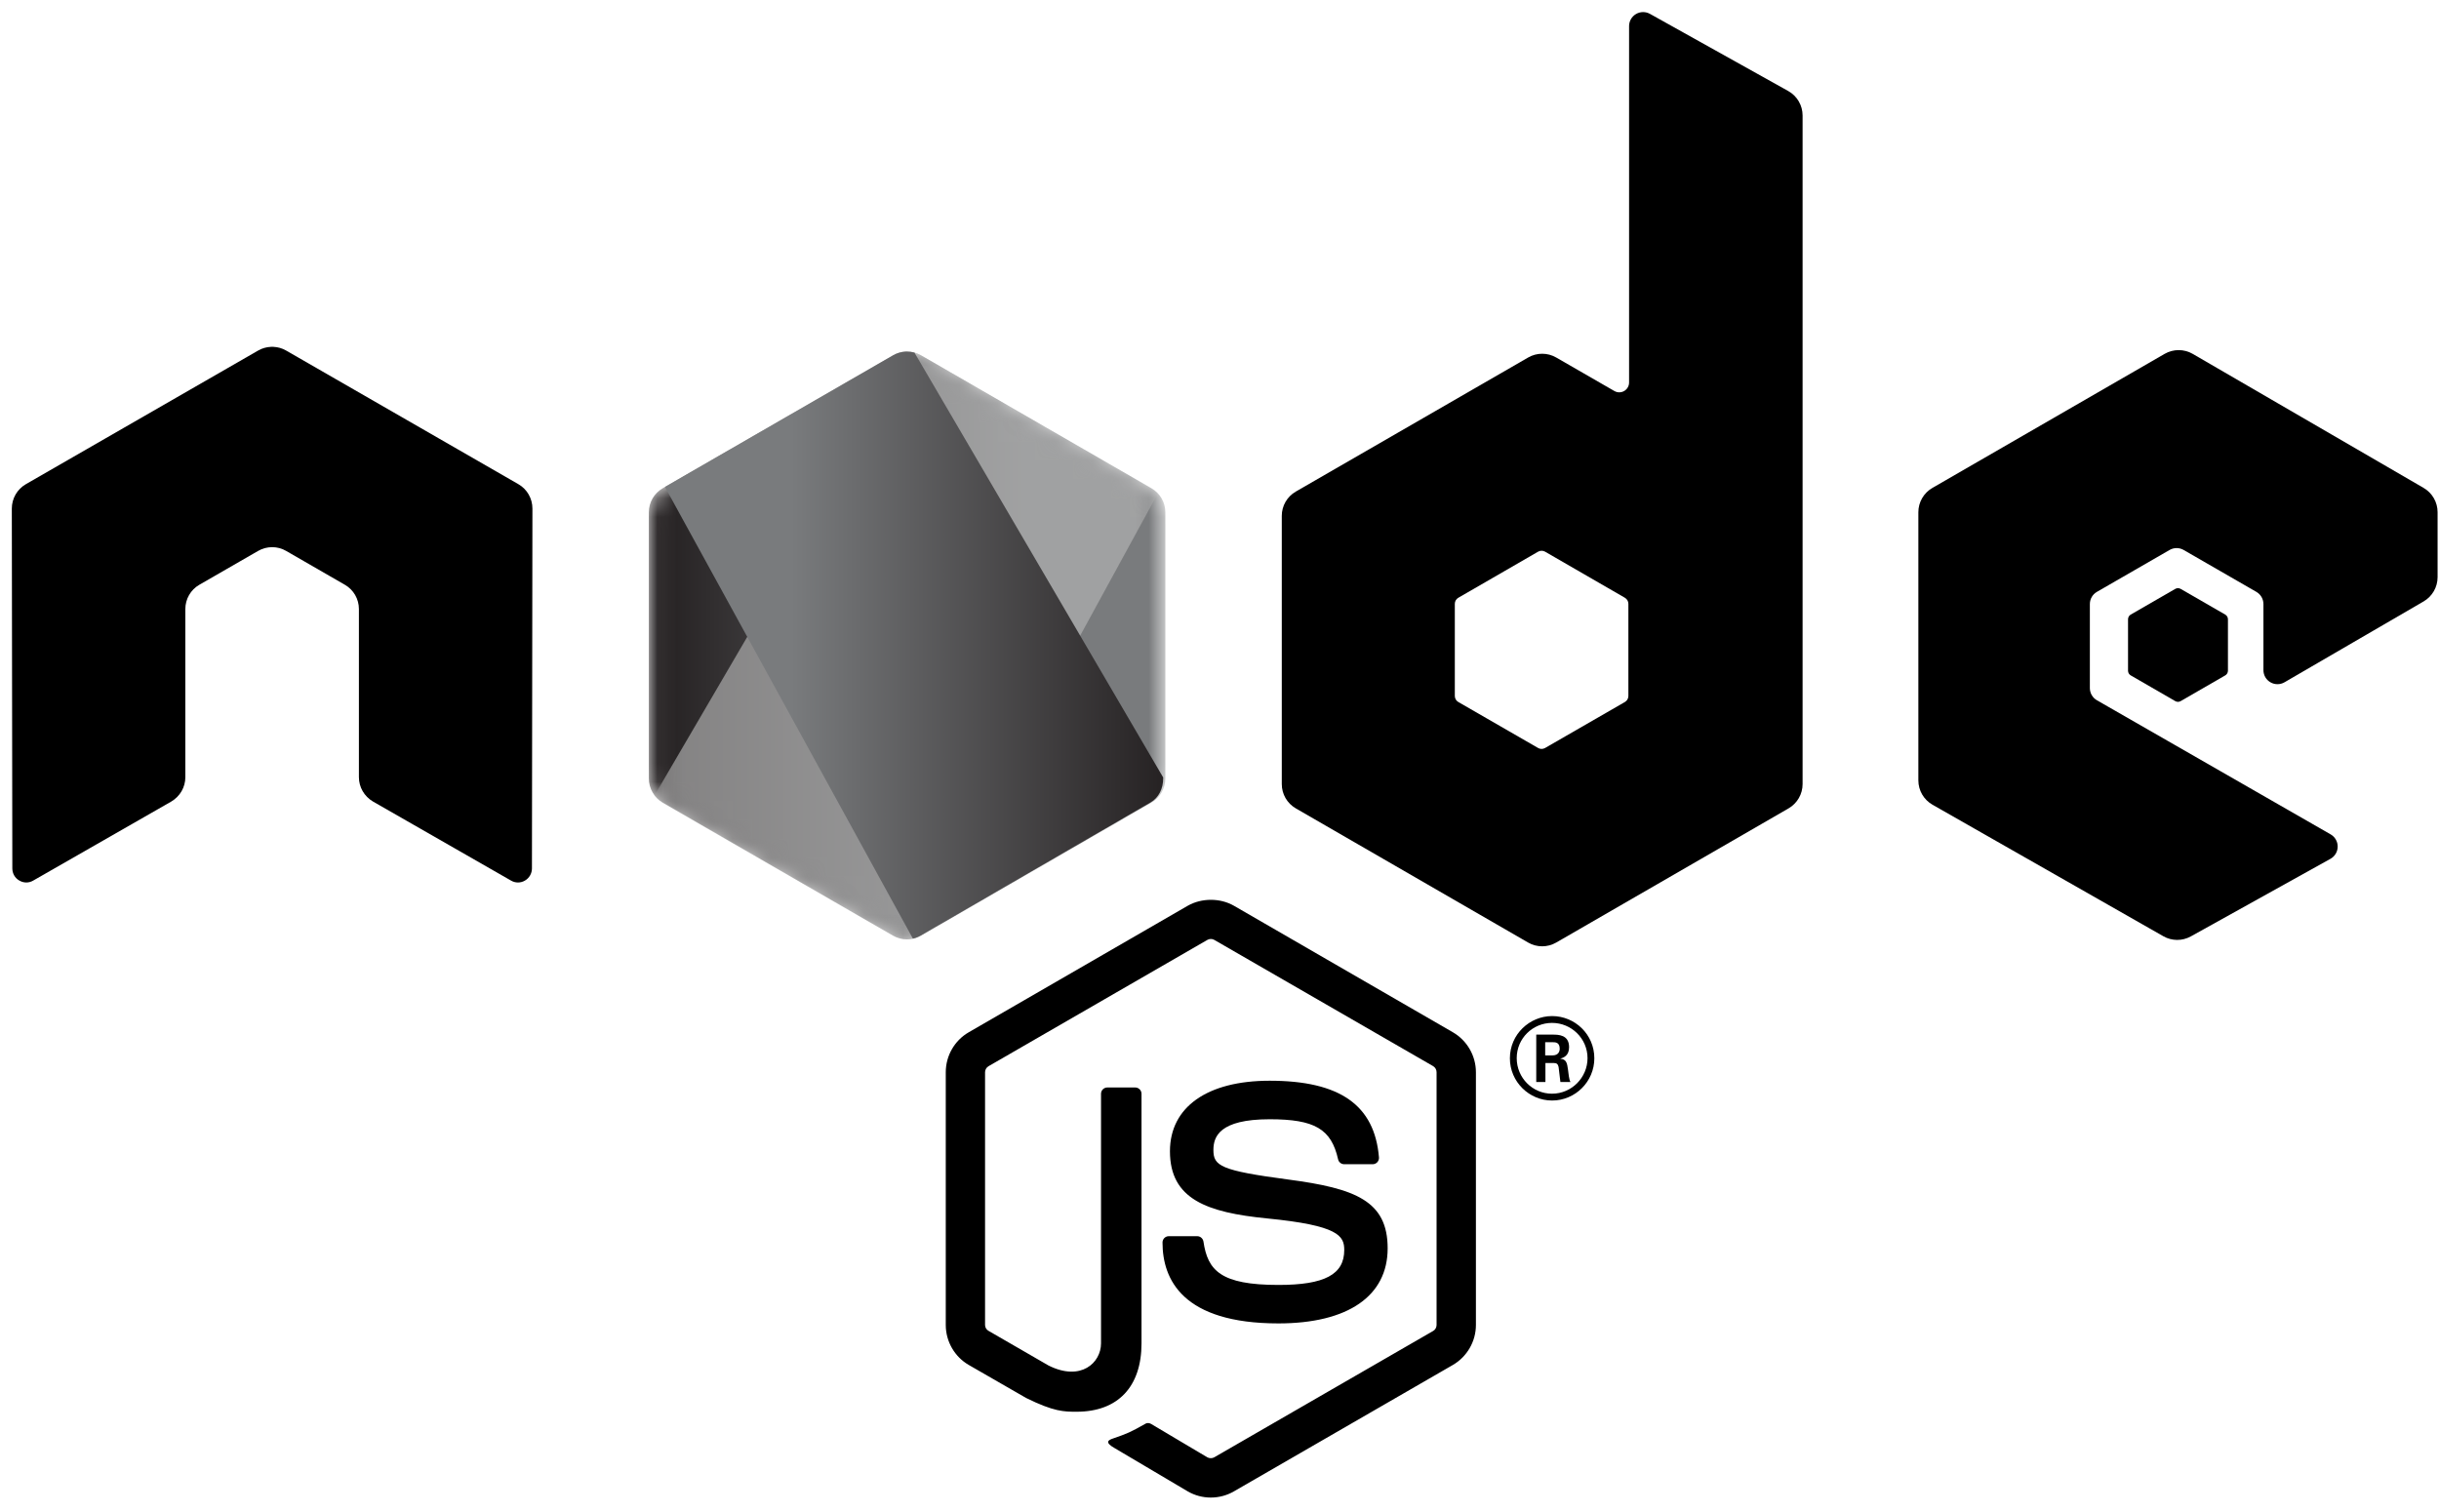 <?xml version="1.0" encoding="UTF-8"?>
<svg width="129px" height="80px" viewBox="0 0 129 80" version="1.1" xmlns="http://www.w3.org/2000/svg" xmlns:xlink="http://www.w3.org/1999/xlink">
    <!-- Generator: Sketch 41.2 (35397) - http://www.bohemiancoding.com/sketch -->
    <title>black/icon/nodejs</title>
    <desc>Created with Sketch.</desc>
    <defs>
        <path d="M12.979,31.068 L0.793,24.034 C0.338,23.772 0.057,23.286 0.057,22.76 L0.057,22.76 L0.057,8.681 C0.057,8.155 0.338,7.669 0.793,7.406 L0.793,7.406 L12.979,0.366 C13.434,0.103 13.996,0.103 14.452,0.366 L14.452,0.366 L26.64,7.406 C27.096,7.669 27.376,8.155 27.376,8.681 L27.376,8.681 L27.376,22.759 C27.376,23.286 27.096,23.772 26.64,24.034 L26.64,24.034 L14.451,31.068 C14.223,31.2 13.969,31.265 13.715,31.265 L13.715,31.265 C13.461,31.265 13.207,31.2 12.979,31.068" id="path-1"></path>
        <linearGradient x1="-0.001%" y1="50%" x2="100%" y2="50%" id="linearGradient-3">
            <stop stop-color="#231F20" offset="0%"></stop>
            <stop stop-color="#231F20" offset="0.53%"></stop>
            <stop stop-color="#797B7D" offset="72.539%"></stop>
            <stop stop-color="#797B7D" offset="100%"></stop>
        </linearGradient>
        <path d="M12.982,31.068 L0.793,24.034 C0.338,23.772 0.057,23.286 0.057,22.759 L0.057,22.759 L0.057,8.681 C0.057,8.155 0.338,7.669 0.793,7.406 L0.793,7.406 L12.982,0.366 C13.437,0.103 13.999,0.103 14.454,0.366 L14.454,0.366 L26.64,7.406 C27.096,7.669 27.376,8.155 27.376,8.681 L27.376,8.681 L27.376,22.76 C27.376,23.286 27.096,23.772 26.64,24.034 L26.64,24.034 L14.454,31.068 C14.226,31.2 13.972,31.265 13.718,31.265 L13.718,31.265 C13.464,31.265 13.21,31.2 12.982,31.068" id="path-4"></path>
        <polygon id="path-6" points="0.053 31.221 26.661 31.221 26.661 0.171 0.053 0.171"></polygon>
        <linearGradient x1="-3.953%" y1="50%" x2="102.997%" y2="50%" id="linearGradient-8">
            <stop stop-color="#797B7D" offset="0%"></stop>
            <stop stop-color="#797B7D" offset="27.461%"></stop>
            <stop stop-color="#231F20" offset="99.47%"></stop>
            <stop stop-color="#231F20" offset="100%"></stop>
        </linearGradient>
    </defs>
    <g id="Page-2" stroke="none" stroke-width="1" fill="none" fill-rule="evenodd">
        <g id="Desktop-Landscape" transform="translate(-969, -1252)">
            <g id="Black" transform="translate(70, 1100)">
                <g id="black/icon/nodejs" transform="translate(881, 137)">
                    <rect id="Rectangle" x="0" y="0" width="165" height="110"></rect>
                    <g id="g10" transform="translate(82.5, 55) scale(1, -1) translate(-82.5, -55) translate(18, 15)">
                        <g id="g12" fill="#000000">
                            <path d="M64.039,0.784 C63.615,0.784 63.194,0.895 62.824,1.109 L58.955,3.398 C58.378,3.721 58.66,3.836 58.85,3.902 C59.621,4.17 59.777,4.231 60.599,4.698 C60.685,4.746 60.799,4.728 60.887,4.676 L63.859,2.911 C63.967,2.852 64.119,2.852 64.218,2.911 L75.804,9.599 C75.912,9.661 75.981,9.785 75.981,9.913 L75.981,23.284 C75.981,23.415 75.912,23.537 75.802,23.603 L64.22,30.285 C64.113,30.347 63.971,30.347 63.863,30.285 L52.284,23.601 C52.172,23.537 52.1,23.411 52.1,23.284 L52.1,9.913 C52.1,9.785 52.172,9.663 52.283,9.603 L55.457,7.769 C57.179,6.908 58.234,7.922 58.234,8.941 L58.234,22.143 C58.234,22.329 58.384,22.476 58.57,22.476 L60.039,22.476 C60.223,22.476 60.375,22.329 60.375,22.143 L60.375,8.941 C60.375,6.642 59.124,5.324 56.944,5.324 C56.275,5.324 55.747,5.324 54.275,6.05 L51.237,7.799 C50.487,8.233 50.022,9.044 50.022,9.913 L50.022,23.284 C50.022,24.152 50.487,24.964 51.237,25.396 L62.824,32.091 C63.557,32.506 64.532,32.506 65.259,32.091 L76.844,25.396 C77.595,24.962 78.062,24.152 78.062,23.284 L78.062,9.913 C78.062,9.044 77.595,8.236 76.844,7.799 L65.259,1.109 C64.888,0.895 64.468,0.784 64.039,0.784" id="path22"></path>
                            <path d="M67.618,9.996 C62.548,9.996 61.486,12.324 61.486,14.276 C61.486,14.461 61.635,14.61 61.82,14.61 L63.318,14.61 C63.486,14.61 63.625,14.489 63.651,14.326 C63.877,12.801 64.552,12.031 67.618,12.031 C70.059,12.031 71.098,12.583 71.098,13.878 C71.098,14.625 70.803,15.179 67.01,15.55 C63.84,15.864 61.879,16.564 61.879,19.101 C61.879,21.439 63.849,22.833 67.153,22.833 C70.865,22.833 72.702,21.544 72.934,18.78 C72.943,18.685 72.909,18.594 72.846,18.522 C72.782,18.456 72.694,18.416 72.601,18.416 L71.097,18.416 C70.941,18.416 70.803,18.526 70.772,18.677 C70.411,20.282 69.533,20.795 67.153,20.795 C64.488,20.795 64.178,19.866 64.178,19.171 C64.178,18.328 64.544,18.083 68.142,17.606 C71.703,17.136 73.394,16.469 73.394,13.967 C73.394,11.442 71.289,9.996 67.618,9.996" id="path26"></path>
                            <path d="M81.726,24.173 L82.116,24.173 C82.435,24.173 82.494,24.397 82.494,24.527 C82.494,24.87 82.257,24.87 82.127,24.87 L81.726,24.87 L81.726,24.173 Z M81.253,25.272 L82.116,25.272 C82.411,25.272 82.99,25.272 82.99,24.61 C82.99,24.149 82.695,24.055 82.517,23.996 C82.861,23.972 82.884,23.747 82.931,23.428 C82.955,23.228 82.99,22.885 83.061,22.767 L82.53,22.767 C82.517,22.885 82.435,23.523 82.435,23.558 C82.4,23.701 82.352,23.771 82.175,23.771 L81.738,23.771 L81.738,22.767 L81.253,22.767 L81.253,25.272 Z M80.22,24.026 C80.22,22.986 81.058,22.147 82.086,22.147 C83.126,22.147 83.965,23.003 83.965,24.026 C83.965,25.065 83.115,25.892 82.086,25.892 C81.07,25.892 80.22,25.077 80.22,24.026 L80.22,24.026 Z M84.325,24.019 C84.325,22.791 83.32,21.786 82.092,21.786 C80.875,21.786 79.859,22.779 79.859,24.019 C79.859,25.284 80.899,26.253 82.092,26.253 C83.298,26.253 84.325,25.284 84.325,24.019 L84.325,24.019 Z" id="path30"></path>
                            <path d="M28.16,53.098 C28.16,53.632 27.879,54.123 27.418,54.388 L15.134,61.457 C14.926,61.579 14.693,61.643 14.457,61.653 L14.33,61.653 C14.096,61.643 13.863,61.579 13.652,61.457 L1.368,54.388 C0.91,54.123 0.625,53.632 0.625,53.098 L0.652,34.063 C0.652,33.798 0.79,33.552 1.023,33.422 C1.251,33.285 1.533,33.285 1.76,33.422 L9.06,37.602 C9.522,37.876 9.803,38.36 9.803,38.889 L9.803,47.783 C9.803,48.313 10.084,48.804 10.543,49.067 L13.652,50.858 C13.884,50.992 14.137,51.057 14.396,51.057 C14.649,51.057 14.909,50.992 15.134,50.858 L18.241,49.067 C18.701,48.804 18.983,48.313 18.983,47.783 L18.983,38.889 C18.983,38.36 19.268,37.873 19.727,37.602 L27.025,33.422 C27.254,33.285 27.54,33.285 27.767,33.422 C27.993,33.552 28.135,33.798 28.135,34.063 L28.16,53.098 Z" id="path34"></path>
                            <path d="M86.126,43.187 C86.126,43.054 86.055,42.932 85.941,42.866 L81.721,40.434 C81.607,40.368 81.465,40.368 81.351,40.434 L77.132,42.866 C77.016,42.932 76.946,43.054 76.946,43.187 L76.946,48.059 C76.946,48.191 77.016,48.313 77.131,48.38 L81.35,50.817 C81.465,50.883 81.607,50.883 81.722,50.817 L85.941,48.38 C86.055,48.313 86.126,48.191 86.126,48.059 L86.126,43.187 Z M87.266,79.267 C87.037,79.394 86.756,79.392 86.529,79.258 C86.302,79.125 86.163,78.882 86.163,78.619 L86.163,59.767 C86.163,59.582 86.064,59.41 85.903,59.317 C85.743,59.224 85.545,59.224 85.384,59.317 L82.307,61.09 C81.848,61.354 81.283,61.354 80.825,61.089 L68.536,53.997 C68.076,53.732 67.794,53.242 67.794,52.712 L67.794,38.525 C67.794,37.995 68.076,37.505 68.535,37.24 L80.824,30.142 C81.283,29.877 81.849,29.877 82.308,30.142 L94.599,37.24 C95.057,37.505 95.34,37.995 95.34,38.525 L95.34,73.89 C95.34,74.428 95.049,74.924 94.579,75.186 L87.266,79.267 Z" id="path38"></path>
                            <path d="M128.186,48.186 C128.643,48.452 128.925,48.94 128.925,49.469 L128.925,52.907 C128.925,53.436 128.643,53.925 128.186,54.191 L115.976,61.28 C115.517,61.547 114.949,61.547 114.489,61.282 L102.204,54.19 C101.746,53.925 101.463,53.435 101.463,52.905 L101.463,38.721 C101.463,38.188 101.749,37.696 102.212,37.432 L114.42,30.476 C114.871,30.219 115.422,30.216 115.875,30.468 L123.26,34.572 C123.494,34.702 123.64,34.948 123.641,35.216 C123.643,35.483 123.501,35.731 123.269,35.864 L110.906,42.959 C110.675,43.092 110.534,43.338 110.534,43.603 L110.534,48.048 C110.534,48.313 110.675,48.558 110.905,48.691 L114.752,50.909 C114.981,51.041 115.264,51.041 115.493,50.909 L119.342,48.691 C119.572,48.558 119.714,48.313 119.714,48.048 L119.714,44.551 C119.714,44.285 119.856,44.04 120.086,43.908 C120.316,43.775 120.599,43.776 120.828,43.909 L128.186,48.186 Z" id="path42"></path>
                            <path d="M115.051,48.85 C115.14,48.901 115.248,48.901 115.336,48.85 L117.694,47.49 C117.782,47.439 117.837,47.345 117.837,47.243 L117.837,44.52 C117.837,44.419 117.782,44.325 117.694,44.274 L115.336,42.913 C115.248,42.862 115.14,42.862 115.051,42.913 L112.695,44.274 C112.607,44.325 112.553,44.419 112.553,44.52 L112.553,47.243 C112.553,47.345 112.607,47.439 112.695,47.49 L115.051,48.85 Z" id="path46"></path>
                        </g>
                        <g id="g48" transform="translate(34.26, 30.14)">
                            <g id="g50-Clipped">
                                <mask id="mask-2" fill="white">
                                    <use xlink:href="#path-1"></use>
                                </mask>
                                <g id="path52"></g>
                                <g id="g50" mask="url(#mask-2)" fill="url(#linearGradient-3)">
                                    <g id="g56">
                                        <g id="g58">
                                            <path d="M12.979,31.068 L0.793,24.034 C0.338,23.772 0.057,23.286 0.057,22.76 L0.057,22.76 L0.057,8.681 C0.057,8.155 0.338,7.669 0.793,7.406 L0.793,7.406 L12.979,0.366 C13.434,0.103 13.996,0.103 14.452,0.366 L14.452,0.366 L26.64,7.406 C27.096,7.669 27.376,8.155 27.376,8.681 L27.376,8.681 L27.376,22.759 C27.376,23.286 27.096,23.772 26.64,24.034 L26.64,24.034 L14.451,31.068 C14.223,31.2 13.969,31.265 13.715,31.265 L13.715,31.265 C13.461,31.265 13.207,31.2 12.979,31.068" id="path70"></path>
                                        </g>
                                    </g>
                                </g>
                            </g>
                        </g>
                        <g id="g72" transform="translate(34.26, 30.14)">
                            <g id="g74-Clipped">
                                <mask id="mask-5" fill="white">
                                    <use xlink:href="#path-4"></use>
                                </mask>
                                <g id="path76"></g>
                                <g id="g74" mask="url(#mask-5)">
                                    <g transform="translate(0.29, 0)" id="g80">
                                        <g>
                                            <g id="g94">
                                                <g id="g92-Clipped">
                                                    <mask id="mask-7" fill="white">
                                                        <use xlink:href="#path-6"></use>
                                                    </mask>
                                                    <g id="path84"></g>
                                                    <g id="g92" opacity="0.66" mask="url(#mask-7)">
                                                        <g transform="translate(-0.29, -0.29)" id="g90">
                                                            <g transform="translate(0.188, 0.254)">
                                                                <path d="M26.39,24.07 L14.256,31.104 C14.134,31.174 14.004,31.224 13.871,31.257 L0.155,7.793 C0.27,7.655 0.409,7.534 0.569,7.441 L12.776,0.402 C13.14,0.192 13.561,0.153 13.948,0.278 L26.763,23.743 C26.663,23.871 26.54,23.984 26.39,24.07" id="path88" fill="#B4B4B4"></path>
                                                            </g>
                                                        </g>
                                                    </g>
                                                </g>
                                            </g>
                                        </g>
                                    </g>
                                </g>
                            </g>
                        </g>
                        <g id="g96" transform="translate(35.13, 30.14)" fill="url(#linearGradient-8)">
                            <g id="g98">
                                <g id="g104">
                                    <g id="g106">
                                        <path d="M12.757,31.263 C12.534,31.249 12.313,31.184 12.112,31.068 L12.112,31.068 L0.04,24.102 L13.154,0.21 C13.292,0.242 13.426,0.293 13.553,0.366 L13.553,0.366 L25.712,7.406 C26.167,7.669 26.39,8.155 26.39,8.681 L26.39,8.681 L26.39,8.736 L13.236,31.209 C13.104,31.246 12.968,31.264 12.832,31.264 L12.832,31.264 C12.807,31.264 12.782,31.264 12.757,31.263" id="path118"></path>
                                    </g>
                                </g>
                            </g>
                        </g>
                    </g>
                </g>
            </g>
        </g>
    </g>
</svg>